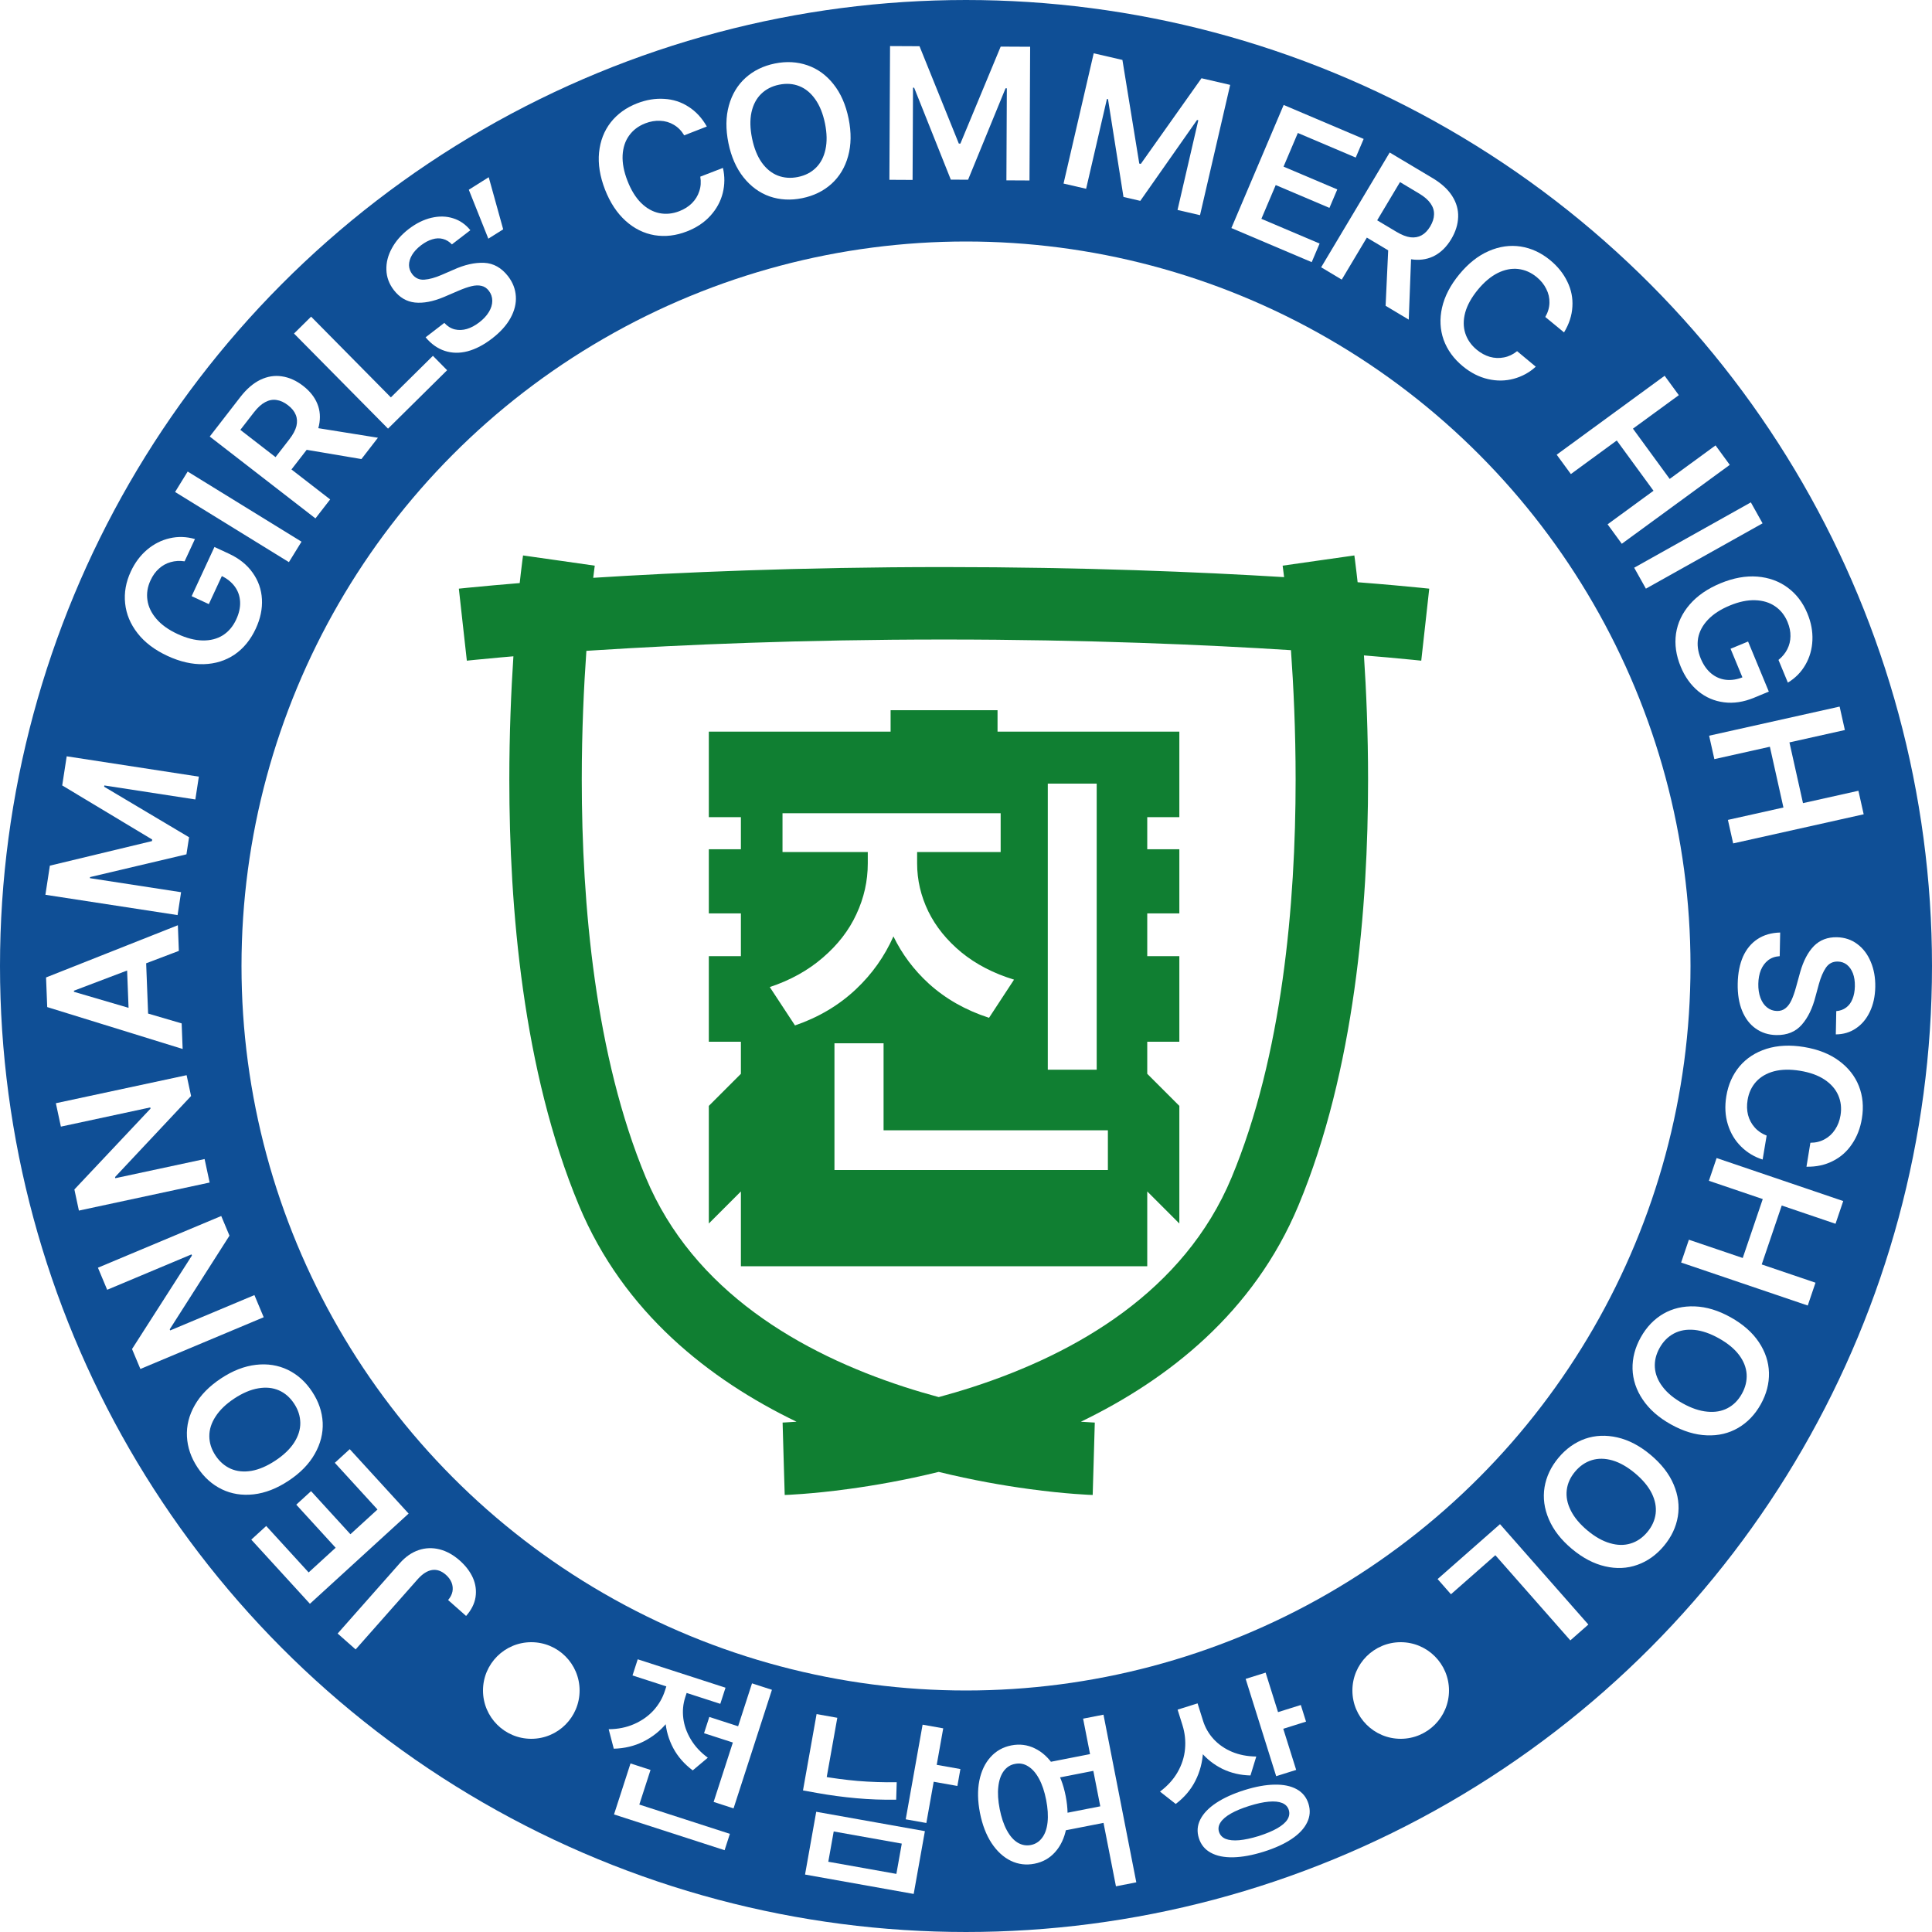 <svg width="80" height="80" viewBox="0 0 80 80" fill="none" xmlns="http://www.w3.org/2000/svg">
<g id="Frame 386">
<rect width="80" height="80" fill="white"/>
<g id="Group 7157">
<circle id="Ellipse 111" cx="40" cy="40" r="35" stroke="#0F4F96" stroke-width="10"/>
<g id="Vector">
<path d="M65.77 67.269L65.024 67.925L61.919 64.398L60.081 66.015L59.528 65.386L62.112 63.112L65.77 67.269Z" fill="white"/>
<path d="M65.087 64.135C64.641 63.761 64.323 63.353 64.134 62.908C63.944 62.467 63.885 62.025 63.956 61.583C64.03 61.142 64.222 60.735 64.535 60.361C64.847 59.988 65.214 59.727 65.635 59.577C66.057 59.431 66.503 59.413 66.974 59.521C67.445 59.629 67.903 59.869 68.346 60.241C68.796 60.617 69.115 61.027 69.302 61.47C69.49 61.913 69.548 62.354 69.476 62.793C69.403 63.233 69.21 63.641 68.898 64.014C68.585 64.387 68.219 64.649 67.798 64.798C67.376 64.948 66.932 64.968 66.465 64.859C65.996 64.752 65.536 64.511 65.087 64.135ZM65.727 63.369C66.044 63.634 66.356 63.811 66.665 63.9C66.971 63.99 67.257 63.995 67.521 63.913C67.784 63.834 68.014 63.676 68.212 63.44C68.407 63.207 68.522 62.952 68.557 62.676C68.59 62.401 68.536 62.12 68.395 61.833C68.252 61.547 68.022 61.271 67.706 61.006C67.389 60.741 67.077 60.563 66.771 60.473C66.462 60.384 66.176 60.381 65.912 60.462C65.646 60.545 65.416 60.703 65.221 60.936C65.023 61.172 64.908 61.427 64.876 61.699C64.843 61.974 64.897 62.254 65.04 62.54C65.182 62.828 65.411 63.104 65.727 63.369Z" fill="white"/>
<path d="M69.187 58.98C68.679 58.697 68.291 58.354 68.022 57.953C67.753 57.555 67.613 57.132 67.6 56.684C67.59 56.237 67.703 55.801 67.941 55.376C68.178 54.951 68.489 54.626 68.875 54.4C69.262 54.178 69.697 54.076 70.18 54.095C70.663 54.113 71.157 54.264 71.662 54.546C72.174 54.832 72.564 55.175 72.831 55.575C73.098 55.975 73.237 56.397 73.249 56.842C73.26 57.289 73.146 57.724 72.909 58.15C72.671 58.575 72.36 58.9 71.974 59.126C71.588 59.351 71.156 59.454 70.676 59.434C70.195 59.417 69.699 59.266 69.187 58.98ZM69.673 58.108C70.034 58.31 70.374 58.425 70.693 58.454C71.011 58.486 71.293 58.437 71.537 58.308C71.78 58.181 71.977 57.983 72.127 57.714C72.275 57.449 72.341 57.177 72.324 56.899C72.305 56.623 72.2 56.357 72.007 56.101C71.814 55.846 71.536 55.619 71.176 55.417C70.815 55.216 70.476 55.099 70.158 55.068C69.838 55.038 69.556 55.088 69.312 55.218C69.067 55.349 68.87 55.547 68.722 55.812C68.571 56.081 68.506 56.353 68.525 56.627C68.544 56.903 68.65 57.168 68.844 57.422C69.036 57.678 69.313 57.907 69.673 58.108Z" fill="white"/>
<path d="M76.324 49.733L76.005 50.674L73.778 49.918L72.949 52.358L75.176 53.114L74.855 54.059L69.612 52.279L69.933 51.334L72.163 52.091L72.992 49.651L70.762 48.894L71.081 47.952L76.324 49.733Z" fill="white"/>
<path d="M74.964 47.319C75.184 47.319 75.382 47.27 75.558 47.172C75.734 47.077 75.877 46.943 75.988 46.77C76.101 46.6 76.176 46.404 76.212 46.183C76.261 45.883 76.229 45.605 76.116 45.349C76.005 45.096 75.816 44.88 75.548 44.702C75.28 44.526 74.943 44.405 74.538 44.339C74.128 44.272 73.768 44.279 73.457 44.36C73.149 44.443 72.902 44.588 72.716 44.792C72.53 44.999 72.412 45.251 72.364 45.548C72.328 45.767 72.334 45.974 72.382 46.167C72.433 46.362 72.524 46.533 72.655 46.681C72.785 46.831 72.951 46.945 73.153 47.022L72.987 48.014C72.645 47.906 72.348 47.727 72.094 47.476C71.841 47.226 71.658 46.921 71.547 46.561C71.435 46.202 71.414 45.812 71.483 45.392C71.561 44.912 71.744 44.5 72.03 44.157C72.318 43.816 72.691 43.574 73.149 43.429C73.609 43.285 74.126 43.26 74.699 43.354C75.278 43.449 75.761 43.639 76.148 43.925C76.535 44.21 76.81 44.559 76.972 44.97C77.135 45.384 77.176 45.832 77.097 46.312C77.032 46.715 76.895 47.068 76.687 47.373C76.482 47.68 76.218 47.914 75.894 48.076C75.573 48.24 75.209 48.319 74.802 48.311L74.964 47.319Z" fill="white"/>
<path d="M76.036 41.868C76.192 41.856 76.328 41.807 76.445 41.72C76.561 41.635 76.649 41.517 76.708 41.365C76.769 41.216 76.802 41.041 76.806 40.839C76.81 40.636 76.783 40.456 76.725 40.302C76.666 40.151 76.583 40.032 76.475 39.946C76.367 39.862 76.242 39.819 76.099 39.816C75.89 39.812 75.727 39.895 75.609 40.066C75.49 40.24 75.393 40.468 75.316 40.749L75.176 41.263C75.052 41.752 74.862 42.143 74.606 42.433C74.351 42.724 74 42.867 73.554 42.86C73.23 42.854 72.946 42.764 72.702 42.591C72.458 42.421 72.271 42.176 72.139 41.858C72.008 41.541 71.946 41.164 71.955 40.726C71.963 40.297 72.037 39.925 72.175 39.609C72.317 39.296 72.518 39.054 72.779 38.883C73.04 38.712 73.351 38.623 73.713 38.614L73.694 39.593C73.505 39.605 73.345 39.661 73.213 39.763C73.083 39.865 72.984 40 72.914 40.167C72.847 40.334 72.812 40.523 72.808 40.735C72.803 40.954 72.833 41.148 72.896 41.318C72.959 41.487 73.049 41.619 73.167 41.713C73.287 41.81 73.425 41.86 73.581 41.863C73.719 41.865 73.835 41.828 73.931 41.751C74.03 41.674 74.112 41.563 74.179 41.419C74.245 41.278 74.309 41.098 74.369 40.88L74.542 40.252C74.676 39.781 74.867 39.42 75.114 39.169C75.361 38.922 75.677 38.802 76.061 38.809C76.383 38.816 76.664 38.909 76.905 39.09C77.149 39.27 77.335 39.516 77.464 39.827C77.596 40.138 77.658 40.486 77.651 40.871C77.643 41.256 77.569 41.596 77.428 41.892C77.287 42.19 77.094 42.421 76.848 42.584C76.606 42.748 76.329 42.83 76.017 42.832L76.036 41.868Z" fill="white"/>
<path d="M76.175 29.258L76.392 30.229L74.097 30.741L74.658 33.256L76.953 32.744L77.171 33.718L71.767 34.924L71.549 33.95L73.848 33.437L73.287 30.921L70.988 31.434L70.771 30.464L76.175 29.258Z" fill="white"/>
<path d="M73.643 27.326C73.804 27.196 73.926 27.047 74.009 26.881C74.094 26.713 74.137 26.535 74.139 26.346C74.144 26.157 74.103 25.96 74.019 25.755C73.903 25.477 73.731 25.26 73.501 25.104C73.273 24.948 72.998 24.864 72.677 24.854C72.358 24.843 72.008 24.915 71.629 25.073C71.248 25.23 70.946 25.426 70.725 25.658C70.504 25.89 70.368 26.144 70.316 26.419C70.268 26.696 70.304 26.979 70.424 27.269C70.531 27.528 70.674 27.732 70.852 27.882C71.033 28.033 71.238 28.122 71.467 28.149C71.698 28.174 71.936 28.136 72.181 28.035L72.236 28.256L71.659 26.864L72.384 26.564L73.243 28.638L72.628 28.893C72.199 29.07 71.785 29.133 71.385 29.081C70.987 29.03 70.632 28.878 70.322 28.623C70.013 28.367 69.77 28.029 69.596 27.608C69.401 27.139 69.336 26.681 69.4 26.236C69.467 25.791 69.657 25.388 69.971 25.027C70.285 24.665 70.708 24.374 71.24 24.153C71.78 23.93 72.289 23.838 72.769 23.876C73.248 23.915 73.667 24.067 74.025 24.332C74.384 24.598 74.655 24.953 74.839 25.398C74.995 25.773 75.064 26.144 75.048 26.512C75.032 26.88 74.937 27.216 74.762 27.521C74.588 27.827 74.345 28.076 74.032 28.266L73.643 27.326Z" fill="white"/>
<path d="M68.153 24.375L67.668 23.508L72.499 20.802L72.984 21.67L68.153 24.375Z" fill="white"/>
<path d="M68.929 15.56L69.516 16.363L67.617 17.75L69.138 19.831L71.037 18.443L71.626 19.249L67.155 22.517L66.567 21.711L68.468 20.321L66.947 18.24L65.046 19.63L64.459 18.828L68.929 15.56Z" fill="white"/>
<path d="M63.987 13.125C64.097 12.935 64.155 12.739 64.159 12.538C64.165 12.338 64.121 12.146 64.027 11.963C63.937 11.78 63.806 11.617 63.633 11.475C63.398 11.282 63.142 11.17 62.864 11.138C62.589 11.107 62.308 11.162 62.019 11.304C61.732 11.448 61.458 11.678 61.197 11.994C60.933 12.315 60.758 12.63 60.672 12.939C60.589 13.247 60.589 13.533 60.673 13.797C60.758 14.062 60.917 14.29 61.149 14.482C61.32 14.623 61.502 14.721 61.693 14.777C61.887 14.831 62.081 14.838 62.274 14.8C62.47 14.763 62.652 14.677 62.82 14.541L63.593 15.184C63.329 15.425 63.024 15.591 62.68 15.684C62.336 15.777 61.98 15.782 61.614 15.697C61.247 15.613 60.899 15.436 60.571 15.165C60.195 14.855 59.931 14.491 59.778 14.071C59.629 13.65 59.607 13.206 59.712 12.738C59.819 12.268 60.057 11.808 60.427 11.36C60.8 10.907 61.207 10.585 61.649 10.394C62.09 10.203 62.53 10.141 62.967 10.208C63.407 10.276 63.814 10.465 64.19 10.774C64.505 11.034 64.741 11.33 64.9 11.662C65.063 11.994 65.132 12.341 65.109 12.701C65.089 13.062 64.974 13.416 64.763 13.764L63.987 13.125Z" fill="white"/>
<path d="M57.544 6.315L59.324 7.377C59.683 7.592 59.951 7.836 60.128 8.111C60.305 8.386 60.389 8.677 60.379 8.982C60.37 9.289 60.275 9.595 60.094 9.899C59.912 10.203 59.69 10.429 59.428 10.575C59.165 10.721 58.87 10.779 58.543 10.75C58.216 10.721 57.872 10.599 57.511 10.383L56.237 9.623L56.665 8.907L57.824 9.599C58.04 9.728 58.234 9.804 58.405 9.826C58.577 9.846 58.73 9.818 58.864 9.744C59 9.67 59.118 9.548 59.221 9.378C59.324 9.205 59.377 9.039 59.38 8.88C59.386 8.721 59.338 8.569 59.237 8.425C59.137 8.28 58.98 8.143 58.765 8.015L57.971 7.54L55.559 11.578L54.706 11.068L57.544 6.315ZM58.333 13.235L57.375 12.662L57.507 9.824L58.442 10.383L58.333 13.235Z" fill="white"/>
<path d="M53.154 4.346L56.466 5.753L56.138 6.524L53.741 5.506L53.149 6.9L55.374 7.844L55.049 8.608L52.825 7.663L52.231 9.061L54.642 10.085L54.315 10.855L50.989 9.443L53.154 4.346Z" fill="white"/>
<path d="M46.477 2.482L47.175 6.773L47.238 6.787L49.751 3.24L50.939 3.515L49.69 8.91L48.759 8.694L49.619 4.98L49.567 4.968L47.217 8.317L46.521 8.156L45.88 4.106L45.836 4.096L44.974 7.817L44.039 7.601L45.288 2.207L46.477 2.482Z" fill="white"/>
<path d="M38.075 1.914L39.703 5.945L39.768 5.945L41.436 1.93L42.656 1.936L42.629 7.473L41.673 7.468L41.691 3.656L41.638 3.656L40.086 7.442L39.371 7.438L37.852 3.63L37.806 3.63L37.788 7.45L36.828 7.445L36.855 1.908L38.075 1.914Z" fill="white"/>
<path d="M35.139 4.912C35.255 5.482 35.248 6 35.119 6.465C34.992 6.928 34.763 7.31 34.431 7.612C34.099 7.911 33.694 8.109 33.217 8.206C32.74 8.303 32.29 8.278 31.868 8.133C31.447 7.984 31.087 7.72 30.786 7.342C30.486 6.963 30.278 6.491 30.162 5.923C30.046 5.349 30.052 4.83 30.182 4.367C30.311 3.903 30.541 3.522 30.87 3.224C31.202 2.925 31.607 2.727 32.084 2.63C32.561 2.533 33.011 2.557 33.433 2.703C33.856 2.849 34.216 3.11 34.513 3.486C34.814 3.862 35.022 4.338 35.139 4.912ZM34.161 5.111C34.078 4.706 33.944 4.373 33.759 4.112C33.575 3.85 33.355 3.668 33.098 3.567C32.843 3.465 32.565 3.445 32.262 3.507C31.965 3.567 31.716 3.694 31.517 3.889C31.319 4.082 31.186 4.335 31.117 4.649C31.05 4.961 31.058 5.32 31.14 5.725C31.223 6.129 31.355 6.463 31.539 6.725C31.724 6.986 31.946 7.167 32.203 7.269C32.463 7.369 32.742 7.389 33.039 7.329C33.341 7.268 33.59 7.14 33.785 6.947C33.982 6.754 34.114 6.5 34.181 6.188C34.25 5.875 34.243 5.516 34.161 5.111Z" fill="white"/>
<path d="M28.331 5.604C28.219 5.415 28.076 5.27 27.902 5.168C27.731 5.065 27.542 5.01 27.337 5.002C27.133 4.992 26.927 5.027 26.718 5.108C26.435 5.218 26.212 5.387 26.049 5.615C25.887 5.839 25.798 6.112 25.781 6.433C25.766 6.754 25.833 7.105 25.982 7.487C26.133 7.875 26.322 8.181 26.55 8.407C26.779 8.63 27.029 8.769 27.299 8.825C27.573 8.88 27.849 8.853 28.13 8.744C28.336 8.664 28.511 8.553 28.653 8.413C28.794 8.27 28.896 8.105 28.956 7.917C29.02 7.728 29.033 7.528 28.997 7.315L29.935 6.953C30.016 7.302 30.013 7.649 29.927 7.995C29.84 8.341 29.67 8.653 29.417 8.932C29.165 9.211 28.84 9.428 28.444 9.582C27.99 9.759 27.543 9.811 27.101 9.739C26.662 9.664 26.263 9.467 25.906 9.146C25.548 8.823 25.263 8.391 25.052 7.85C24.84 7.303 24.758 6.791 24.806 6.312C24.855 5.834 25.015 5.42 25.287 5.07C25.561 4.72 25.925 4.457 26.379 4.28C26.759 4.132 27.133 4.07 27.5 4.094C27.869 4.114 28.206 4.222 28.509 4.419C28.814 4.612 29.067 4.885 29.268 5.239L28.331 5.604Z" fill="white"/>
<path d="M20.836 9.496L20.221 9.883L19.412 7.857L20.237 7.338L20.836 9.496Z" fill="white"/>
<path d="M18.712 10.12C18.605 10.006 18.481 9.931 18.341 9.894C18.202 9.856 18.055 9.861 17.899 9.91C17.744 9.955 17.587 10.039 17.427 10.162C17.266 10.287 17.143 10.419 17.059 10.561C16.977 10.701 16.936 10.841 16.936 10.979C16.939 11.115 16.983 11.24 17.07 11.354C17.198 11.519 17.365 11.595 17.572 11.58C17.782 11.564 18.02 11.498 18.288 11.382L18.777 11.17C19.236 10.961 19.66 10.866 20.047 10.883C20.433 10.901 20.764 11.086 21.038 11.438C21.235 11.695 21.342 11.972 21.36 12.271C21.379 12.568 21.305 12.867 21.139 13.169C20.974 13.47 20.718 13.753 20.37 14.021C20.031 14.282 19.694 14.457 19.361 14.546C19.028 14.632 18.713 14.626 18.417 14.529C18.12 14.432 17.856 14.245 17.623 13.967L18.399 13.37C18.526 13.511 18.671 13.6 18.833 13.64C18.994 13.677 19.161 13.671 19.334 13.621C19.507 13.569 19.677 13.478 19.844 13.349C20.018 13.216 20.152 13.071 20.245 12.916C20.338 12.761 20.384 12.608 20.384 12.457C20.384 12.303 20.337 12.164 20.242 12.04C20.158 11.931 20.056 11.863 19.936 11.837C19.814 11.808 19.676 11.813 19.522 11.851C19.37 11.887 19.19 11.95 18.982 12.04L18.384 12.297C17.932 12.487 17.531 12.563 17.181 12.527C16.834 12.489 16.543 12.317 16.308 12.012C16.112 11.757 16.009 11.479 16 11.178C15.988 10.875 16.064 10.576 16.226 10.281C16.387 9.983 16.619 9.718 16.924 9.483C17.23 9.248 17.542 9.094 17.86 9.019C18.181 8.943 18.482 8.949 18.763 9.039C19.043 9.126 19.28 9.291 19.476 9.533L18.712 10.12Z" fill="white"/>
<path d="M12.174 13.811L12.882 13.112L16.185 16.455L17.926 14.734L18.514 15.33L16.067 17.749L12.174 13.811Z" fill="white"/>
<path d="M8.685 18.076L9.954 16.437C10.21 16.107 10.485 15.87 10.779 15.727C11.074 15.585 11.372 15.537 11.674 15.584C11.978 15.629 12.27 15.76 12.55 15.977C12.83 16.194 13.027 16.441 13.14 16.719C13.254 16.997 13.276 17.297 13.208 17.618C13.14 17.939 12.977 18.266 12.72 18.599L11.811 19.772L11.152 19.261L11.979 18.194C12.133 17.995 12.232 17.811 12.274 17.644C12.314 17.476 12.305 17.32 12.247 17.179C12.191 17.035 12.084 16.902 11.927 16.781C11.768 16.657 11.61 16.585 11.452 16.563C11.295 16.538 11.138 16.567 10.984 16.65C10.827 16.732 10.672 16.871 10.519 17.069L9.952 17.8L13.671 20.68L13.062 21.466L8.685 18.076ZM15.649 18.126L14.966 19.009L12.164 18.536L12.831 17.674L15.649 18.126Z" fill="white"/>
<path d="M12.485 22.43L11.963 23.277L7.25 20.372L7.771 19.526L12.485 22.43Z" fill="white"/>
<path d="M7.644 23.243C7.439 23.213 7.247 23.224 7.068 23.276C6.887 23.326 6.727 23.415 6.587 23.541C6.444 23.666 6.326 23.829 6.233 24.031C6.106 24.303 6.064 24.577 6.105 24.852C6.144 25.126 6.268 25.384 6.478 25.628C6.686 25.871 6.976 26.078 7.348 26.251C7.723 26.425 8.071 26.515 8.391 26.52C8.712 26.525 8.991 26.454 9.229 26.305C9.465 26.154 9.649 25.936 9.781 25.651C9.899 25.397 9.953 25.154 9.942 24.921C9.931 24.685 9.858 24.474 9.722 24.288C9.584 24.1 9.395 23.951 9.155 23.839L9.281 23.649L8.647 25.015L7.936 24.686L8.88 22.649L9.484 22.93C9.905 23.125 10.231 23.387 10.463 23.717C10.696 24.044 10.824 24.408 10.846 24.809C10.868 25.21 10.783 25.617 10.591 26.031C10.377 26.491 10.085 26.849 9.714 27.104C9.341 27.355 8.916 27.488 8.437 27.502C7.959 27.516 7.458 27.402 6.935 27.16C6.406 26.914 5.993 26.602 5.697 26.222C5.4 25.843 5.229 25.432 5.182 24.989C5.134 24.545 5.212 24.105 5.415 23.668C5.585 23.3 5.812 22.998 6.093 22.76C6.375 22.523 6.687 22.365 7.029 22.288C7.372 22.208 7.72 22.219 8.072 22.321L7.644 23.243Z" fill="white"/>
<path d="M2.065 35.845L6.292 34.828L6.302 34.763L2.576 32.523L2.762 31.317L8.234 32.159L8.089 33.104L4.321 32.524L4.313 32.577L7.829 34.669L7.72 35.376L3.73 36.318L3.723 36.363L7.498 36.944L7.353 37.892L1.88 37.051L2.065 35.845Z" fill="white"/>
<path d="M7.563 43.436L1.955 41.701L1.907 40.474L7.365 38.312L7.406 39.374L3.061 41.023L3.063 41.069L7.522 42.377L7.563 43.436ZM5.237 39.504L6.036 39.473L6.149 42.388L5.35 42.419L5.237 39.504Z" fill="white"/>
<path d="M7.727 44.521L7.912 45.384L4.764 48.739L4.775 48.787L8.472 47.994L8.681 48.966L3.267 50.128L3.08 49.253L6.233 45.905L6.222 45.856L2.521 46.651L2.313 45.682L7.727 44.521Z" fill="white"/>
<path d="M9.161 50.352L9.502 51.166L7.028 55.044L7.047 55.09L10.535 53.627L10.919 54.544L5.813 56.686L5.467 55.861L7.948 51.988L7.929 51.942L4.438 53.407L4.055 52.493L9.161 50.352Z" fill="white"/>
<path d="M9.152 57.077C9.637 56.756 10.119 56.569 10.6 56.514C11.076 56.459 11.517 56.529 11.92 56.723C12.322 56.919 12.657 57.22 12.925 57.627C13.194 58.033 13.339 58.459 13.362 58.905C13.382 59.351 13.272 59.784 13.033 60.204C12.795 60.625 12.434 60.994 11.951 61.313C11.462 61.637 10.978 61.825 10.5 61.878C10.022 61.931 9.583 61.861 9.183 61.667C8.781 61.471 8.446 61.17 8.178 60.763C7.909 60.357 7.764 59.931 7.741 59.485C7.718 59.038 7.825 58.607 8.063 58.19C8.3 57.771 8.663 57.4 9.152 57.077ZM9.702 57.909C9.357 58.137 9.099 58.386 8.926 58.656C8.751 58.924 8.665 59.196 8.668 59.473C8.669 59.747 8.754 60.013 8.924 60.27C9.092 60.523 9.303 60.706 9.557 60.819C9.811 60.929 10.096 60.958 10.412 60.905C10.727 60.85 11.056 60.708 11.401 60.481C11.746 60.253 12.005 60.005 12.179 59.737C12.352 59.467 12.438 59.194 12.435 58.917C12.431 58.639 12.346 58.373 12.178 58.12C12.008 57.862 11.797 57.68 11.546 57.571C11.292 57.461 11.008 57.433 10.693 57.488C10.377 57.541 10.046 57.682 9.702 57.909Z" fill="white"/>
<path d="M12.833 66.409L10.405 63.753L11.023 63.188L12.78 65.111L13.898 64.089L12.268 62.305L12.88 61.745L14.51 63.529L15.631 62.505L13.864 60.572L14.482 60.007L16.92 62.674L12.833 66.409Z" fill="white"/>
<path d="M13.981 67.641L16.559 64.725C16.792 64.461 17.051 64.282 17.336 64.186C17.617 64.091 17.906 64.081 18.201 64.155C18.493 64.229 18.771 64.383 19.037 64.618C19.283 64.836 19.465 65.075 19.582 65.335C19.696 65.595 19.732 65.862 19.691 66.135C19.648 66.407 19.518 66.666 19.3 66.913L18.555 66.254C18.651 66.142 18.712 66.023 18.736 65.899C18.758 65.775 18.746 65.654 18.701 65.535C18.653 65.416 18.575 65.307 18.464 65.209C18.28 65.047 18.09 64.981 17.893 65.011C17.697 65.041 17.5 65.165 17.304 65.383L14.726 68.299L13.981 67.641Z" fill="white"/>
</g>
<g id="&#236;&#160;&#132;&#235;&#130;&#168;&#236;&#151;&#172;&#236;&#131;&#129;">
<path id="Vector_2" d="M49.641 71.221C49.781 71.666 49.839 72.103 49.816 72.534C49.792 72.964 49.687 73.366 49.498 73.739C49.311 74.109 49.04 74.428 48.685 74.698L48.033 74.186C48.347 73.951 48.59 73.682 48.763 73.38C48.937 73.074 49.039 72.755 49.069 72.424C49.1 72.089 49.065 71.759 48.963 71.434L48.762 70.793L49.44 70.58L49.641 71.221ZM49.815 71.252C49.904 71.538 50.051 71.792 50.255 72.015C50.461 72.237 50.714 72.412 51.013 72.539C51.315 72.665 51.65 72.73 52.02 72.734L51.779 73.518C51.358 73.508 50.971 73.417 50.616 73.245C50.261 73.069 49.958 72.829 49.706 72.523C49.457 72.216 49.27 71.863 49.144 71.463L48.918 70.744L49.589 70.533L49.815 71.252ZM53.672 73.288L52.844 73.548L51.58 69.519L52.407 69.26L53.672 73.288ZM54.08 71.289L52.902 71.659L52.686 70.969L53.864 70.6L54.08 71.289ZM51.527 74.125C51.989 73.98 52.405 73.904 52.774 73.898C53.146 73.89 53.452 73.954 53.694 74.088C53.934 74.22 54.097 74.42 54.181 74.689C54.265 74.957 54.247 75.215 54.125 75.463C54.005 75.714 53.791 75.942 53.484 76.148C53.178 76.353 52.792 76.529 52.327 76.675C51.863 76.82 51.442 76.898 51.066 76.907C50.691 76.915 50.381 76.852 50.134 76.716C49.89 76.583 49.726 76.382 49.642 76.113C49.557 75.845 49.577 75.588 49.702 75.341C49.828 75.091 50.047 74.863 50.359 74.656C50.673 74.448 51.063 74.271 51.527 74.125ZM51.732 74.778C51.426 74.874 51.172 74.979 50.968 75.095C50.766 75.21 50.623 75.333 50.539 75.463C50.456 75.59 50.435 75.72 50.476 75.851C50.519 75.988 50.611 76.086 50.753 76.145C50.896 76.201 51.082 76.219 51.31 76.2C51.541 76.179 51.812 76.121 52.124 76.026C52.436 75.925 52.692 75.818 52.891 75.704C53.089 75.589 53.229 75.469 53.309 75.343C53.389 75.214 53.408 75.081 53.365 74.945C53.323 74.811 53.231 74.715 53.091 74.658C52.952 74.601 52.768 74.582 52.537 74.603C52.306 74.623 52.038 74.682 51.732 74.778Z" fill="white"/>
<path id="Vector_3" d="M45.43 73.297L43.433 73.688L43.297 72.994L45.294 72.603L45.43 73.297ZM45.852 75.451L43.855 75.842L43.72 75.156L45.717 74.765L45.852 75.451ZM41.878 72.273C42.22 72.206 42.544 72.247 42.849 72.397C43.157 72.544 43.422 72.788 43.645 73.129C43.871 73.467 44.032 73.881 44.128 74.372C44.224 74.865 44.232 75.312 44.151 75.713C44.073 76.11 43.919 76.436 43.69 76.691C43.464 76.945 43.18 77.105 42.837 77.172C42.492 77.24 42.166 77.2 41.859 77.053C41.551 76.904 41.284 76.659 41.058 76.318C40.835 75.977 40.675 75.56 40.578 75.067C40.482 74.576 40.473 74.132 40.552 73.735C40.633 73.334 40.788 73.008 41.017 72.756C41.246 72.501 41.533 72.341 41.878 72.273ZM42.028 73.04C41.838 73.074 41.683 73.174 41.561 73.338C41.442 73.502 41.367 73.718 41.338 73.987C41.307 74.253 41.327 74.559 41.395 74.907C41.463 75.255 41.561 75.549 41.691 75.788C41.819 76.026 41.969 76.197 42.141 76.301C42.315 76.403 42.496 76.435 42.685 76.398C42.875 76.361 43.029 76.263 43.149 76.104C43.272 75.942 43.348 75.727 43.377 75.458C43.406 75.187 43.387 74.878 43.319 74.53C43.25 74.18 43.152 73.888 43.024 73.653C42.895 73.415 42.745 73.244 42.573 73.14C42.403 73.032 42.222 72.999 42.028 73.04ZM47.052 77.943L46.209 78.108L44.849 71.166L45.693 71.001L47.052 77.943Z" fill="white"/>
<path id="Vector_4" d="M38.358 75.486L37.504 75.334L38.203 71.415L39.057 71.567L38.358 75.486ZM39.643 73.953L38.436 73.738L38.56 73.038L39.768 73.253L39.643 73.953ZM37.834 78.424L33.335 77.621L33.798 75.022L38.298 75.824L37.834 78.424ZM34.298 77.091L37.117 77.594L37.341 76.34L34.522 75.837L34.298 77.091ZM34.167 73.953L33.31 73.8L33.813 70.977L34.671 71.13L34.167 73.953ZM33.956 73.538C34.468 73.629 34.988 73.698 35.514 73.745C36.041 73.788 36.58 73.806 37.131 73.799L37.109 74.521C36.55 74.53 36.001 74.51 35.462 74.461C34.923 74.413 34.379 74.34 33.83 74.242L33.25 74.138L33.375 73.434L33.956 73.538Z" fill="white"/>
<path id="Vector_5" d="M30.789 72.297L29.153 71.768L29.371 71.095L31.006 71.624L30.789 72.297ZM30.375 74.881L29.55 74.614L31.139 69.704L31.964 69.971L30.375 74.881ZM30.004 76.613L25.425 75.132L25.644 74.455L30.223 75.936L30.004 76.613ZM26.35 75.102L25.522 74.834L26.108 73.02L26.937 73.289L26.35 75.102ZM28.211 70.227C28.074 70.648 27.873 71.021 27.607 71.346C27.34 71.67 27.019 71.926 26.644 72.114C26.271 72.3 25.862 72.399 25.415 72.41L25.204 71.603C25.587 71.601 25.939 71.53 26.258 71.39C26.577 71.249 26.845 71.061 27.061 70.824C27.278 70.585 27.436 70.313 27.534 70.008L27.687 69.536L28.363 69.755L28.211 70.227ZM28.372 70.288C28.283 70.563 28.257 70.85 28.294 71.149C28.331 71.449 28.435 71.741 28.606 72.026C28.776 72.311 29.011 72.564 29.309 72.783L28.684 73.308C28.336 73.047 28.067 72.74 27.878 72.386C27.689 72.029 27.58 71.652 27.55 71.254C27.523 70.856 27.572 70.461 27.699 70.07L27.854 69.591L28.527 69.808L28.372 70.288ZM29.826 70.552L26.191 69.377L26.407 68.708L30.042 69.884L29.826 70.552Z" fill="white"/>
</g>
<circle id="Ellipse 112" cx="22" cy="70" r="2" fill="white"/>
<circle id="Ellipse 113" cx="58" cy="70" r="2" fill="white"/>
<path id="Subtract" fill-rule="evenodd" clip-rule="evenodd" d="M35.144 61.655C36.177 61.515 37.459 61.294 38.87 60.948C40.28 61.294 41.562 61.515 42.596 61.655C43.39 61.764 44.043 61.825 44.502 61.86C44.731 61.877 44.912 61.888 45.038 61.895C45.102 61.898 45.151 61.9 45.186 61.901L45.228 61.903L45.24 61.903L45.245 61.903L45.246 61.903C45.247 61.904 45.247 61.904 45.29 60.404C45.332 58.905 45.333 58.905 45.333 58.905L45.329 58.905L45.304 58.904C45.28 58.903 45.242 58.901 45.191 58.898C45.093 58.894 44.946 58.885 44.756 58.871C48.359 57.131 51.917 54.352 53.767 49.913C56.095 44.324 56.649 37.556 56.649 32.289C56.649 30.348 56.574 28.59 56.478 27.139C56.843 27.169 57.168 27.197 57.452 27.222C57.913 27.263 58.265 27.297 58.501 27.321C58.619 27.332 58.708 27.342 58.766 27.348L58.831 27.355L58.847 27.357L58.85 27.357L58.851 27.357L58.851 27.357C58.851 27.357 58.851 27.357 59.017 25.866C59.182 24.375 59.182 24.375 59.182 24.375L59.181 24.375L59.18 24.375L59.175 24.375L59.155 24.372L59.082 24.365C59.018 24.358 58.924 24.348 58.8 24.336C58.554 24.311 58.19 24.276 57.717 24.234C57.3 24.197 56.798 24.154 56.216 24.109C56.2 23.968 56.186 23.84 56.172 23.724C56.145 23.495 56.123 23.317 56.107 23.194C56.099 23.133 56.093 23.086 56.088 23.053L56.083 23.015L56.081 23.004L56.081 23.001L56.081 23C56.081 23 56.081 22.999 54.596 23.211C53.111 23.424 53.111 23.423 53.111 23.423L53.111 23.424L53.112 23.43L53.116 23.459C53.12 23.486 53.125 23.527 53.132 23.582C53.142 23.66 53.156 23.766 53.172 23.898C49.687 23.685 44.847 23.481 39.091 23.481C33.085 23.481 28.077 23.703 24.564 23.926C24.581 23.781 24.596 23.665 24.607 23.582C24.614 23.527 24.62 23.486 24.623 23.459L24.627 23.43L24.628 23.424L24.628 23.423C24.628 23.423 24.628 23.424 23.143 23.211C21.658 22.999 21.658 23 21.658 23L21.658 23.001L21.658 23.004L21.656 23.015L21.651 23.053C21.646 23.086 21.64 23.133 21.632 23.194C21.616 23.317 21.594 23.495 21.567 23.724C21.552 23.849 21.536 23.99 21.52 24.144C21.123 24.176 20.771 24.206 20.465 24.234C19.992 24.276 19.628 24.311 19.381 24.336C19.258 24.348 19.164 24.358 19.1 24.365L19.027 24.372L19.007 24.375L19.002 24.375L19 24.375L19 24.375C19 24.375 19 24.375 19.165 25.866C19.331 27.357 19.331 27.357 19.331 27.357L19.331 27.357L19.331 27.357L19.335 27.357L19.35 27.355L19.416 27.348C19.474 27.342 19.563 27.332 19.681 27.321C19.917 27.297 20.269 27.263 20.73 27.222C20.893 27.207 21.069 27.192 21.259 27.176C21.164 28.62 21.09 30.365 21.09 32.289C21.09 37.556 21.644 44.324 23.973 49.913C25.822 54.352 29.38 57.131 32.983 58.871C32.793 58.885 32.647 58.894 32.548 58.898C32.497 58.901 32.459 58.903 32.435 58.904L32.41 58.905L32.406 58.905C32.406 58.905 32.407 58.905 32.449 60.404C32.492 61.904 32.492 61.904 32.493 61.903L32.495 61.903L32.499 61.903L32.511 61.903L32.553 61.901C32.588 61.9 32.637 61.898 32.701 61.895C32.827 61.888 33.008 61.877 33.238 61.86C33.696 61.825 34.349 61.764 35.144 61.655ZM24.281 26.95C24.177 28.414 24.09 30.248 24.09 32.289C24.09 37.427 24.643 43.721 26.742 48.759C28.707 53.475 33.181 56.043 37.447 57.429C37.929 57.585 38.405 57.725 38.87 57.851C39.334 57.725 39.81 57.585 40.292 57.429C44.558 56.043 49.032 53.475 50.997 48.759C53.096 43.721 53.649 37.427 53.649 32.289C53.649 30.234 53.561 28.39 53.456 26.921L53.442 26.921C49.981 26.701 45.032 26.481 39.091 26.481C33.15 26.481 28.2 26.701 24.74 26.921C24.584 26.93 24.431 26.94 24.281 26.95ZM39.092 29.409H36.878V30.295H29.351V33.837H30.679V35.165H29.351V37.822H30.679V39.593H29.351V43.136H30.679V44.464L29.351 45.792V50.663L30.679 49.335V52.434H39.092H47.505V49.335L48.834 50.663V45.792L47.505 44.464V43.136H48.834V39.593H47.505V37.822H48.834V35.165H47.505V33.837H48.834V30.295H41.306V29.409H39.092ZM36.995 38.774C36.628 39.602 36.111 40.332 35.443 40.962C34.741 41.624 33.9 42.124 32.919 42.461L31.875 40.872C32.728 40.589 33.461 40.182 34.072 39.653C34.69 39.123 35.153 38.524 35.461 37.856C35.776 37.182 35.933 36.48 35.933 35.752V35.282H32.402V33.675H41.435V35.282H37.976V35.752C37.976 36.438 38.13 37.1 38.439 37.739C38.748 38.37 39.205 38.936 39.81 39.436C40.415 39.93 41.142 40.306 41.989 40.565L40.954 42.145C39.986 41.832 39.153 41.359 38.457 40.727C37.838 40.16 37.35 39.508 36.995 38.774ZM43.387 44.294H45.412V32.447H43.387V44.294ZM34.553 48.447H45.875V46.804H36.587V43.201H34.553V46.804V47.599V48.447Z" fill="#107F32"/>
</g>
</g>
</svg>
